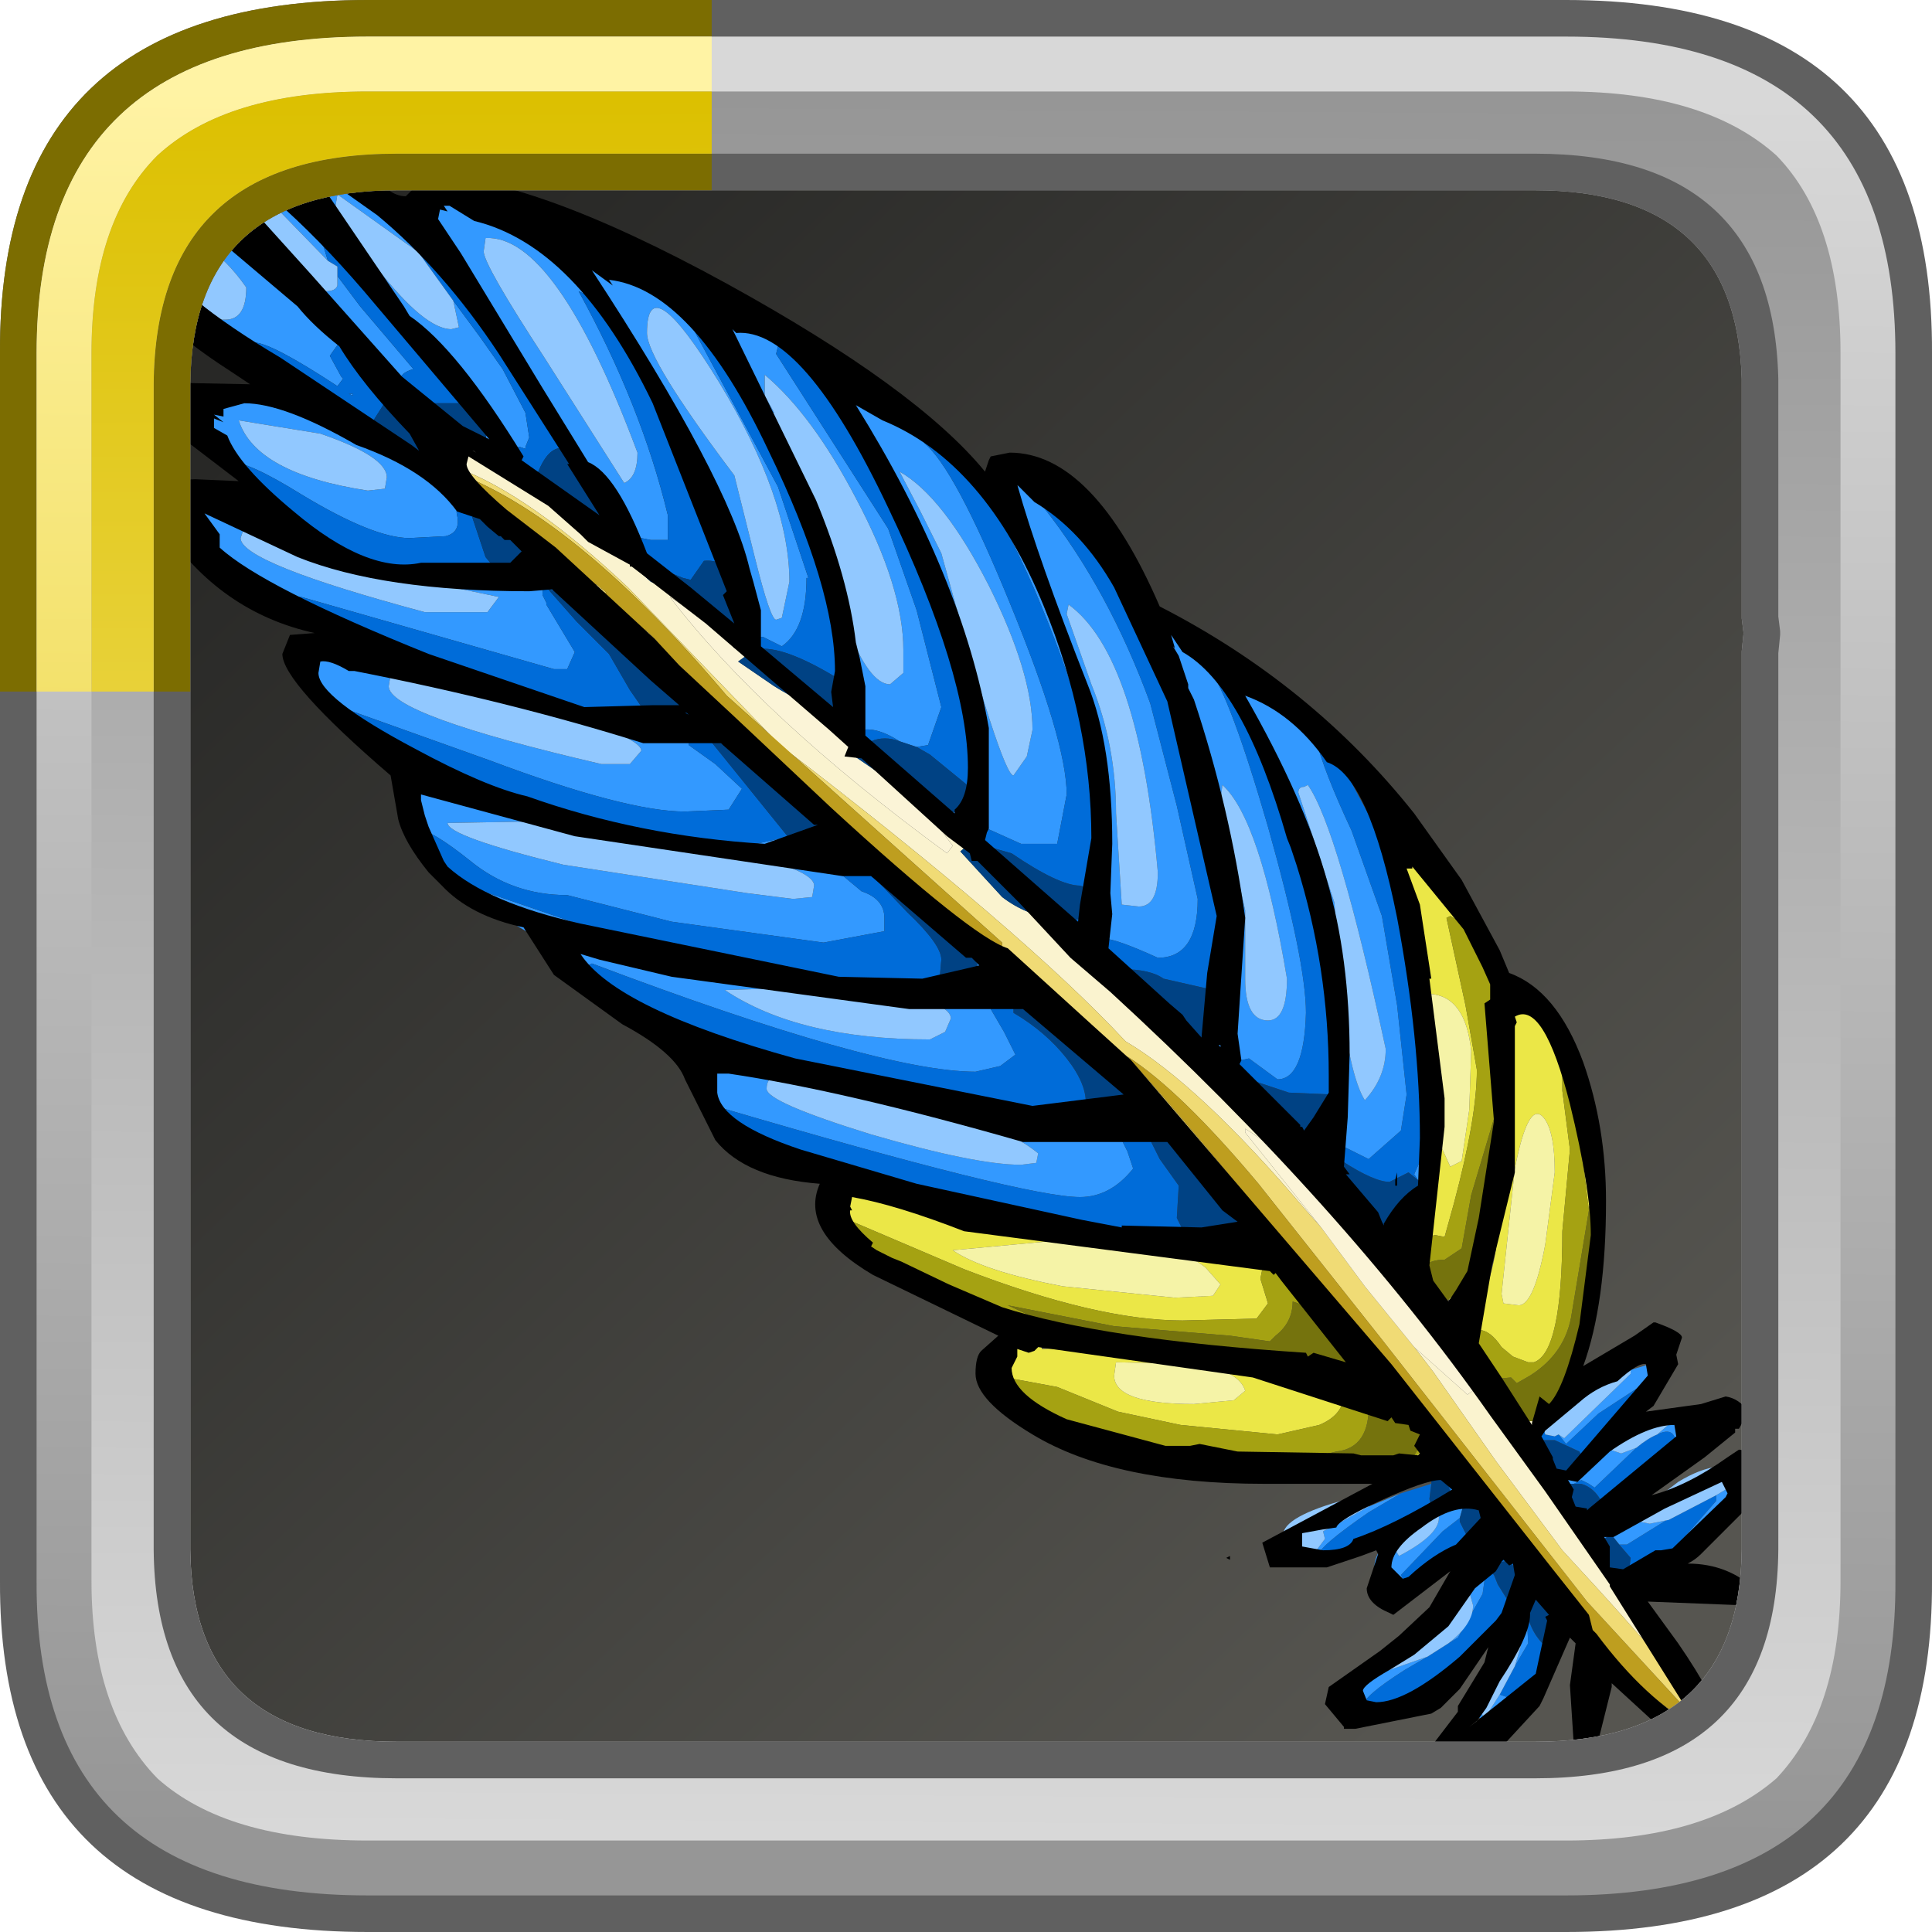 <?xml version="1.0" encoding="UTF-8" standalone="no"?>
<svg xmlns:ffdec="https://www.free-decompiler.com/flash" xmlns:xlink="http://www.w3.org/1999/xlink" ffdec:objectType="frame" height="52.8px" width="52.8px" xmlns="http://www.w3.org/2000/svg">
  <g transform="matrix(1.0, 0.0, 0.0, 1.0, 2.0, 2.0)">
    <use ffdec:characterId="624" height="44.0" transform="matrix(1.0, 0.0, 0.0, 1.0, 2.0, 2.0)" width="44.0" xlink:href="#sprite0"/>
    <use ffdec:characterId="865" height="44.65" transform="matrix(1.038, 0.0, 0.0, 1.038, 0.371, -0.062)" width="44.25" xlink:href="#sprite2"/>
    <use ffdec:characterId="824" height="52.8" transform="matrix(1.0, 0.0, 0.0, 1.0, -2.0, -2.0)" width="52.8" xlink:href="#sprite3"/>
  </g>
  <defs>
    <g id="sprite0" transform="matrix(1.0, 0.0, 0.0, 1.0, -2.0, -2.0)">
      <use ffdec:characterId="482" height="44.0" transform="matrix(1.0, 0.0, 0.0, 1.0, 2.0, 2.0)" width="44.0" xlink:href="#sprite1"/>
    </g>
    <g id="sprite1" transform="matrix(1.0, 0.0, 0.0, 1.0, -2.0, -2.0)">
      <use ffdec:characterId="481" height="44.0" transform="matrix(1.0, 0.0, 0.0, 1.0, 2.0, 2.0)" width="44.0" xlink:href="#shape0"/>
    </g>
    <g id="shape0" transform="matrix(1.0, 0.0, 0.0, 1.0, -2.0, -2.0)">
      <path d="M44.3 3.05 L44.45 3.2 44.6 3.3 45.3 4.15 45.25 4.0 45.45 4.5 Q46.0 5.75 46.0 7.5 L46.0 40.5 45.75 42.8 45.7 42.9 45.7 42.85 45.45 43.55 45.4 43.7 45.1 44.2 44.7 44.65 Q43.15 46.0 40.1 46.0 L7.9 46.0 Q5.65 46.0 4.2 45.3 L4.25 45.3 3.65 44.95 3.25 44.6 3.15 44.45 3.0 44.3 2.5 43.4 Q2.0 42.2 2.0 40.6 L2.0 40.5 2.0 7.5 Q2.0 6.55 2.15 5.75 L2.7 4.25 Q3.35 3.05 4.7 2.5 L4.65 2.5 5.0 2.4 5.15 2.35 5.3 2.3 5.9 2.15 6.85 2.05 6.95 2.05 7.8 2.0 7.9 2.0 18.3 2.0 18.6 2.0 40.1 2.0 40.45 2.0 41.6 2.1 41.75 2.1 41.95 2.2 43.05 2.45 Q43.7 2.65 44.2 3.0 L44.3 3.05" fill="url(#gradient0)" fill-rule="evenodd" stroke="none"/>
    </g>
    <linearGradient gradientTransform="matrix(-0.02, -0.021, 0.021, -0.02, 24.0, 24.0)" gradientUnits="userSpaceOnUse" id="gradient0" spreadMethod="pad" x1="-819.2" x2="819.2">
      <stop offset="0.0" stop-color="#565550"/>
      <stop offset="1.0" stop-color="#282826"/>
    </linearGradient>
    <g id="sprite2" transform="matrix(1.0, 0.0, 0.0, 1.0, 3.4, 9.55)">
      <use ffdec:characterId="864" height="44.65" transform="matrix(1.0, 0.0, 0.0, 1.0, -3.4, -9.55)" width="44.25" xlink:href="#shape1"/>
    </g>
    <g id="shape1" transform="matrix(1.0, 0.0, 0.0, 1.0, 3.4, 9.55)">
      <path d="M-0.9 -7.3 L-1.3 -7.95 Q-1.3 -8.8 -0.05 -8.2 L1.6 -7.15 3.75 -6.55 4.45 -6.0 Q4.9 -5.6 5.1 -5.6 L5.6 -5.85 6.05 -6.15 Q6.9 -6.15 8.4 -5.3 9.65 -4.6 10.2 -4.5 10.55 -5.05 11.9 -3.7 L12.95 -2.5 Q13.25 -2.85 13.95 -2.85 19.15 0.0 20.8 1.8 L21.0 1.4 21.35 1.3 Q23.0 1.3 24.55 5.35 L24.6 5.45 Q24.75 4.8 25.6 5.6 L26.2 6.2 26.15 6.2 Q26.7 6.9 27.7 10.35 28.7 13.9 28.7 15.25 28.65 17.0 27.95 17.0 L27.2 16.45 26.75 16.55 26.8 16.7 26.7 16.6 26.1 16.05 26.4 16.0 26.45 15.65 26.35 15.5 26.25 15.3 26.35 15.1 26.45 14.9 26.35 14.7 26.25 14.65 26.2 14.1 26.45 12.3 26.1 9.9 24.9 6.35 Q23.2 2.0 21.8 1.95 23.5 4.1 24.6 7.1 L25.3 9.8 25.85 12.25 Q25.85 13.8 24.8 13.8 23.7 13.3 23.4 13.3 23.25 13.3 23.2 13.4 L23.2 13.45 22.75 13.05 22.85 13.0 22.9 12.8 22.9 12.75 23.05 12.45 22.9 11.95 22.95 11.8 23.25 10.55 23.1 9.65 23.1 9.45 Q23.1 7.75 21.55 4.1 19.85 0.2 18.65 0.25 19.45 0.9 20.9 4.45 22.4 8.1 22.4 9.5 L22.15 10.8 21.2 10.8 20.2 10.35 19.9 10.4 19.9 10.6 19.2 10.0 Q19.95 9.95 19.95 9.45 L19.9 9.35 19.95 8.6 Q19.95 6.25 18.35 2.65 16.65 -1.25 14.8 -2.3 L14.75 -2.1 17.7 2.5 18.45 4.65 19.1 7.2 18.75 8.2 18.45 8.25 18.0 8.1 Q17.3 7.65 16.85 7.85 L17.25 8.1 17.1 8.2 16.15 7.35 16.05 7.25 16.2 7.25 16.7 6.65 16.3 6.4 16.45 5.6 16.25 3.85 16.6 5.05 Q17.2 6.6 17.75 6.6 L18.1 6.3 18.1 5.7 Q18.1 4.05 16.85 1.7 15.7 -0.5 14.45 -1.55 L14.45 -1.0 14.7 -0.55 14.6 -0.55 Q13.65 -2.2 12.6 -2.7 L14.8 1.4 15.6 3.8 15.55 3.8 Q15.55 5.15 14.9 5.6 L14.4 5.35 Q14.2 5.35 14.1 5.55 L13.9 5.35 13.95 4.85 13.95 4.65 13.95 4.6 13.9 4.4 13.65 3.75 13.05 2.4 Q12.4 1.05 12.25 0.3 L11.1 -1.95 Q10.45 -3.35 9.55 -3.75 11.2 -0.75 11.9 2.15 L11.9 2.8 11.45 2.8 10.95 2.7 10.95 2.85 11.05 3.0 10.4 2.5 10.35 2.45 10.25 2.1 Q10.25 1.25 9.55 0.6 L9.35 0.45 8.7 -0.65 7.5 -2.7 Q6.05 -4.8 5.1 -5.2 L5.35 -4.75 5.3 -4.8 3.2 -6.3 3.15 -6.0 Q3.15 -5.8 4.25 -4.35 5.5 -2.75 6.2 -2.75 L6.4 -2.8 6.25 -3.5 6.95 -2.55 7.55 -1.7 8.15 -0.55 8.25 0.1 8.15 0.35 8.15 0.4 8.0 0.35 7.75 0.4 7.85 0.7 7.45 0.4 7.1 0.15 7.15 -0.1 Q7.15 -0.7 6.7 -0.8 L6.55 -0.8 5.45 -2.55 Q4.45 -4.15 2.75 -5.2 L2.95 -4.55 1.15 -6.4 Q-0.05 -7.55 -0.9 -7.3 M26.75 6.55 Q27.05 6.05 28.2 7.0 L29.45 8.35 28.95 8.0 Q29.15 8.85 29.9 10.45 L30.7 12.7 31.1 15.05 31.35 17.4 31.2 18.35 30.35 19.1 30.05 18.95 29.55 18.7 29.2 18.8 29.2 19.3 29.15 19.5 30.0 20.45 30.95 21.05 30.65 21.1 Q30.0 21.1 28.65 19.25 L28.15 18.5 28.5 18.55 28.5 18.6 28.7 18.55 Q29.3 18.55 29.3 18.15 L29.5 17.65 29.4 17.45 29.45 17.2 29.45 17.15 29.5 16.35 29.35 15.75 29.3 15.3 Q29.3 13.95 28.5 10.95 L28.45 10.45 27.85 8.9 Q27.25 7.15 26.75 6.55 M30.6 10.5 L31.0 11.65 31.15 12.2 31.05 11.95 30.6 10.5 M31.75 19.05 L31.7 19.7 31.65 19.65 31.55 19.5 31.75 19.05 M31.6 20.05 L31.4 20.5 31.35 20.45 31.6 20.05 M35.55 25.35 L35.95 25.15 35.6 25.4 35.45 25.5 35.55 25.35 M37.25 24.65 L37.75 24.5 37.8 24.75 37.7 25.0 37.7 24.95 36.4 25.8 35.55 26.6 35.35 26.35 35.5 26.45 37.25 24.75 37.25 24.65 M36.4 26.8 L36.7 26.6 36.55 26.7 37.0 26.85 37.4 26.7 36.3 27.75 36.15 27.65 35.95 27.55 35.75 27.65 35.6 27.65 35.55 27.7 35.4 27.45 35.5 27.4 35.55 27.4 36.4 26.8 M38.15 25.9 Q38.7 25.75 38.7 26.35 L38.45 26.7 Q38.45 26.1 37.95 26.35 L38.35 26.0 38.3 25.95 38.15 25.9 M37.0 28.1 Q36.75 28.75 36.25 28.75 35.6 28.75 35.55 28.35 L35.6 28.15 35.65 28.2 35.7 28.45 36.1 28.55 37.0 28.1 M34.8 26.6 L34.8 26.45 34.85 26.55 34.8 26.6 M36.25 29.45 Q36.3 29.05 37.45 28.4 L37.45 28.45 37.5 28.65 37.75 28.7 38.25 28.6 38.2 28.6 37.15 29.25 36.95 29.25 36.75 29.0 Q36.4 29.1 36.4 29.5 L36.4 29.7 36.25 29.45 M40.0 27.65 L40.05 27.75 38.95 29.1 37.4 30.0 38.45 29.3 39.5 28.1 39.5 27.95 40.0 27.65 M34.3 29.4 L34.35 29.9 34.25 30.35 34.25 30.15 34.2 29.85 34.15 29.7 Q34.0 29.45 33.65 29.55 L33.65 29.5 Q33.9 29.15 34.1 29.15 L34.3 29.4 M30.4 33.75 Q29.75 33.7 29.75 33.25 L30.8 32.45 30.9 32.55 31.9 32.2 31.3 32.55 Q30.2 33.25 30.2 33.5 L30.3 33.7 30.4 33.75 M33.0 30.5 L33.45 29.85 33.35 30.55 32.7 31.7 32.45 31.85 Q33.1 31.35 33.1 30.85 L33.0 30.5 M33.6 28.4 L33.6 28.5 33.45 28.65 33.4 28.45 33.35 28.3 33.25 28.35 Q33.1 28.2 32.85 28.2 L32.75 28.55 32.3 28.9 31.2 30.05 31.3 30.25 31.2 30.3 30.5 30.1 30.5 29.85 Q30.5 29.2 31.75 28.5 L31.5 28.7 Q31.0 29.05 31.0 29.3 L31.15 29.55 Q32.2 29.0 32.2 28.55 L32.2 28.45 32.25 28.45 32.45 28.2 33.35 28.05 33.6 28.4 M32.05 28.35 L32.1 28.35 32.15 28.4 32.05 28.35 M32.05 28.3 L31.6 28.5 32.0 28.25 32.05 28.3 M29.05 29.55 L28.85 29.6 28.8 29.6 28.9 29.5 29.2 29.1 29.15 28.9 29.45 28.75 30.35 28.25 31.2 27.9 30.35 28.4 Q29.05 29.3 29.05 29.5 L29.05 29.55 M32.5 27.5 L32.55 27.5 32.65 27.8 32.5 28.0 32.5 27.85 32.55 27.75 32.5 27.5 M27.0 20.5 L27.05 20.55 27.05 20.6 27.0 20.5 M25.9 21.1 L23.95 21.25 22.6 20.95 24.6 21.1 25.45 20.95 25.9 21.1 M13.3 17.75 Q12.9 17.05 13.15 16.35 L11.85 15.65 13.8 16.3 15.1 16.55 14.95 16.7 14.75 16.75 15.15 16.85 Q14.5 16.8 14.5 17.25 14.5 17.6 17.25 18.45 20.0 19.25 21.2 19.25 L21.6 19.2 21.65 18.95 Q20.8 18.25 18.85 17.7 L19.0 17.7 18.55 17.6 18.65 17.65 18.0 17.5 15.6 16.95 15.75 16.95 Q15.35 16.6 15.2 16.6 L20.55 17.6 21.1 17.7 22.9 17.7 22.85 17.75 23.15 17.8 23.05 17.85 Q22.75 18.15 22.25 18.05 L22.0 18.1 23.45 18.45 23.7 18.45 23.5 18.1 23.65 17.75 23.7 17.7 24.1 17.85 24.25 17.85 24.95 18.35 24.8 18.35 24.2 18.15 23.85 18.2 23.8 18.5 24.0 18.9 24.15 19.35 Q23.55 20.1 22.75 20.1 21.3 20.1 13.3 17.75 M9.6 14.15 L9.35 13.75 9.35 13.6 Q7.95 13.2 6.65 11.95 L6.6 11.9 10.25 13.15 Q15.0 14.45 17.85 14.45 L19.05 14.4 19.05 14.45 19.8 14.3 20.05 14.0 20.1 13.9 20.2 14.0 19.6 14.5 19.9 14.55 20.15 14.4 Q20.3 14.2 20.45 14.2 L21.25 14.75 21.1 14.7 Q20.4 14.7 20.4 15.15 L20.75 15.75 21.05 16.35 20.65 16.65 20.0 16.8 Q17.45 16.8 9.9 13.95 L9.8 14.0 9.6 14.15 M5.3 10.4 L5.0 9.55 Q5.0 8.85 5.85 9.1 L5.65 8.95 7.55 9.7 9.0 10.2 6.1 10.25 Q6.1 10.6 9.15 11.35 L14.0 12.1 15.2 12.25 15.7 12.2 15.75 11.9 Q15.75 11.45 13.35 10.95 L13.55 10.95 14.9 10.65 15.05 10.6 15.25 10.8 15.75 10.95 16.0 10.85 16.0 10.8 Q16.35 10.9 16.75 11.15 L16.45 11.2 16.4 11.55 17.0 12.05 Q17.6 12.25 17.6 12.75 L17.6 13.1 16.0 13.4 12.0 12.85 9.25 12.15 Q7.8 12.15 6.7 11.25 5.7 10.45 5.3 10.4 M3.0 7.1 Q2.5 6.6 2.5 6.25 2.5 5.75 3.0 5.75 L4.45 5.95 6.5 6.5 6.6 6.45 6.05 6.2 Q9.75 7.4 11.25 7.4 L11.35 7.4 11.4 7.45 11.5 7.4 11.65 7.4 12.25 7.6 12.5 7.45 12.5 7.35 12.35 7.15 12.4 7.1 13.2 7.75 12.8 7.7 12.45 7.75 12.45 8.2 13.15 8.7 13.85 9.35 13.5 9.9 12.35 9.95 Q10.8 9.95 7.2 8.6 L3.0 7.1 M2.05 4.3 Q-0.5 3.0 -0.5 2.45 -0.5 1.25 0.0 1.75 0.9 2.6 1.25 2.6 L1.45 2.5 Q1.55 2.35 1.65 2.35 L3.1 3.05 3.2 3.0 Q4.6 3.7 5.7 3.7 L7.35 3.55 8.0 3.65 8.2 3.5 8.1 3.1 8.2 2.7 7.65 2.2 6.9 1.75 Q6.25 1.75 6.35 2.15 6.45 2.6 6.05 2.7 L5.1 2.75 Q4.15 2.75 2.25 1.6 0.8 0.7 0.35 0.75 L-0.35 -0.2 Q-0.35 -0.95 0.85 -0.95 1.85 -0.95 3.8 -0.05 L3.0 -0.7 3.1 -0.65 4.5 0.1 4.6 0.2 Q5.1 0.7 5.55 0.7 L5.5 0.8 7.4 1.95 8.3 2.75 8.4 3.05 8.35 3.35 8.95 3.8 Q8.6 3.65 8.6 4.25 L8.7 4.45 8.7 4.5 9.45 5.75 9.25 6.2 8.9 6.2 2.25 4.3 2.05 4.3 M0.95 -2.35 L0.1 -3.0 0.25 -3.0 Q0.8 -3.0 0.8 -3.85 -0.25 -5.35 -1.6 -5.35 L-2.3 -5.3 -2.35 -5.05 -2.1 -4.8 -2.5 -5.1 Q-2.5 -5.65 -1.35 -5.65 L-0.1 -5.6 0.95 -5.25 1.05 -5.25 1.1 -5.2 Q2.5 -3.75 2.9 -3.75 3.15 -3.75 3.2 -3.9 L3.2 -4.15 3.8 -3.35 5.2 -1.7 Q4.85 -1.6 4.85 -1.4 L4.95 -1.2 4.3 -1.55 4.15 -1.55 3.25 -2.4 3.0 -2.05 3.3 -1.5 3.35 -1.45 3.2 -1.25 Q1.45 -2.4 1.0 -2.4 L0.95 -2.35 M5.0 -1.15 L5.4 -0.7 5.35 -0.5 5.55 -0.2 5.6 0.2 5.25 -0.2 5.15 -0.25 4.8 -0.75 5.0 -1.15 M3.5 -1.05 L3.6 -1.05 3.6 -1.0 3.5 -1.05 M7.1 -5.15 L7.05 -4.8 Q7.05 -4.45 8.65 -2.0 L10.75 1.3 Q11.1 1.15 11.1 0.5 8.95 -5.25 7.1 -5.15 M13.25 -1.35 Q11.35 -4.45 11.35 -2.65 11.35 -1.95 13.65 1.1 L14.2 3.3 Q14.6 4.9 14.75 4.9 L14.9 4.85 15.1 3.9 Q15.1 1.7 13.25 -1.35 M21.35 8.5 L21.5 7.8 Q21.5 6.3 20.35 4.0 19.15 1.65 18.0 1.0 L18.55 2.05 19.1 3.15 Q20.7 9.0 21.0 9.0 L21.35 8.5 M22.45 4.5 L22.4 4.75 23.05 6.6 Q23.7 8.2 23.7 10.0 L23.85 12.4 24.3 12.45 Q24.8 12.45 24.8 11.55 24.3 5.85 22.45 4.5 M28.5 9.45 L29.45 12.35 29.65 15.15 Q29.9 17.0 30.25 17.55 30.8 16.95 30.8 16.2 29.55 10.4 28.75 9.25 L28.65 9.3 Q28.5 9.3 28.5 9.45 M26.5 9.25 L26.45 9.65 27.1 12.55 27.1 14.35 Q27.1 15.45 27.7 15.45 28.2 15.45 28.2 14.35 27.5 10.15 26.5 9.25 M21.15 17.75 L20.2 17.95 22.0 18.05 Q21.35 17.75 21.15 17.75 M12.1 6.4 L12.15 6.4 12.4 6.85 11.9 6.45 11.4 5.85 11.95 6.25 12.1 6.4 M15.7 10.0 L15.95 10.4 15.75 10.2 15.7 10.0 M10.9 8.7 L11.2 8.35 Q11.2 7.95 8.15 7.1 5.2 6.3 4.6 6.35 L4.55 6.65 Q4.55 7.4 10.15 8.7 L10.9 8.7 M14.5 11.1 L14.65 11.2 14.65 11.15 14.5 11.1 M7.15 4.7 L7.45 4.3 6.25 4.05 Q4.15 3.75 0.75 2.5 L0.7 2.6 0.65 2.75 Q0.65 3.4 5.5 4.7 L7.15 4.7 M4.0 1.5 L4.45 1.45 4.5 1.15 Q4.5 0.6 2.75 0.0 L0.6 -0.35 Q1.05 1.05 4.0 1.5 M18.8 15.95 L19.2 15.75 19.35 15.4 Q19.35 14.85 16.5 14.55 L13.4 14.65 Q15.35 15.95 18.8 15.95 M35.0 26.05 L34.9 26.05 35.1 25.9 35.0 26.05 M34.75 32.9 Q34.3 34.05 33.65 34.05 L33.25 33.8 33.2 33.5 33.25 33.4 33.35 33.75 33.45 33.75 33.8 33.2 34.1 33.3 Q34.45 33.3 34.75 32.9 M34.25 31.4 L34.5 30.85 34.55 31.85 34.2 32.45 34.35 31.95 34.25 31.4" fill="#3399ff" fill-rule="evenodd" stroke="none"/>
      <path d="M33.0 23.9 L32.8 23.65 33.1 23.2 Q33.5 22.65 33.7 21.5 L33.95 19.2 33.9 18.2 Q33.75 20.45 33.4 21.6 L33.45 21.25 33.35 21.0 33.65 19.7 33.9 18.2 33.9 18.1 33.8 17.8 33.8 16.8 33.7 14.55 33.25 13.3 33.45 13.45 33.85 15.25 34.1 15.05 Q34.5 14.95 35.1 15.8 L35.55 16.85 35.45 16.85 35.45 17.3 35.65 18.85 35.45 21.0 Q35.45 24.2 34.7 24.45 L34.6 24.45 34.55 24.45 34.15 24.3 33.85 24.05 Q33.55 23.6 33.25 23.6 L32.95 23.8 33.0 23.9 M33.35 21.8 Q33.0 22.75 32.45 22.8 L33.15 22.15 33.35 21.8 M31.95 22.7 L31.75 22.35 31.75 21.85 31.8 21.8 31.85 22.0 31.9 22.1 31.95 22.55 31.95 22.7 M31.9 21.15 L32.25 18.75 32.5 19.3 32.8 19.15 33.0 17.8 33.05 16.25 Q32.9 14.8 31.95 14.75 L31.9 15.1 31.9 15.3 31.8 14.65 31.3 11.7 Q31.3 11.05 31.7 11.15 L32.45 11.95 32.75 12.55 33.0 13.0 32.5 12.7 32.4 12.75 32.9 15.05 33.2 16.75 Q33.2 18.0 32.6 20.25 L32.35 21.15 32.1 21.1 31.9 21.15 M35.6 17.0 L35.8 17.4 36.35 20.55 36.35 20.7 36.25 20.35 36.15 20.35 36.15 20.45 36.0 19.25 35.6 17.0 M29.35 23.1 L29.95 24.3 29.45 24.8 28.65 24.65 28.1 24.5 28.3 24.4 29.25 24.55 29.35 24.55 29.45 24.55 29.75 24.5 29.8 24.2 29.3 23.35 28.95 23.05 27.95 21.95 27.55 22.0 27.5 22.25 27.7 22.9 27.4 23.3 25.45 23.35 Q23.2 23.35 19.7 22.0 L16.65 20.7 16.45 20.3 16.5 19.85 21.3 20.85 27.0 21.6 Q27.85 21.6 28.55 22.15 L29.35 23.1 M27.5 24.45 L27.25 24.4 27.5 24.4 27.5 24.45 M26.45 24.4 Q27.45 24.6 27.9 24.85 L29.8 25.25 29.7 25.35 Q29.65 25.85 29.05 26.1 L27.95 26.35 25.4 26.1 23.75 25.75 22.15 25.1 20.8 24.85 20.75 24.7 20.85 24.45 20.85 24.3 Q20.85 23.8 21.7 23.95 L21.75 24.1 23.85 24.05 26.45 24.4 M31.85 26.7 Q31.85 27.0 31.3 27.1 L31.5 27.0 31.85 26.7 M30.9 27.2 L30.7 27.2 30.85 27.15 30.9 27.2 M22.55 23.7 L22.4 23.85 22.0 23.95 Q20.6 23.95 18.45 22.3 L17.7 21.7 Q19.45 22.7 20.9 23.1 L21.5 23.25 22.55 23.7 M22.3 22.45 L25.25 22.75 26.25 22.7 26.45 22.4 26.05 21.95 Q25.6 21.6 25.2 21.6 L22.1 21.25 19.4 21.5 Q20.2 22.05 22.3 22.45 M25.9 24.5 L23.7 24.45 23.65 24.8 Q23.65 25.55 25.75 25.55 L26.8 25.45 27.1 25.2 Q26.95 24.7 25.9 24.5 M35.0 21.35 L35.25 19.45 Q35.25 18.35 34.95 18.0 34.55 17.55 34.2 19.35 L33.85 22.65 33.9 22.9 34.3 22.95 Q34.7 22.95 35.0 21.35 M34.9 26.05 L34.75 26.1 34.65 26.0 34.75 26.0 35.1 25.9 34.9 26.05" fill="#ebe747" fill-rule="evenodd" stroke="none"/>
      <path d="M25.5 16.0 L28.05 18.7 32.25 23.8 33.75 25.95 33.9 25.7 Q34.15 26.0 34.5 26.0 L34.65 26.0 34.75 26.1 34.8 26.1 34.4 26.4 34.65 26.95 34.65 27.15 36.25 29.45 36.4 29.7 36.45 29.85 36.75 30.15 39.35 33.85 39.25 34.15 39.25 34.0 Q39.25 33.5 35.45 29.4 L33.7 27.05 32.05 24.7 31.55 24.05 32.95 25.3 33.1 25.2 30.4 21.5 Q28.7 19.3 27.1 18.3 L27.1 18.4 29.1 20.9 28.7 20.45 Q25.9 17.15 23.95 16.0 21.25 13.1 14.85 8.2 L10.85 4.05 Q8.25 1.6 6.35 0.9 L6.25 0.75 Q6.25 -0.2 9.65 2.4 L10.25 2.95 10.35 2.95 10.8 3.3 11.45 3.9 11.7 4.0 12.65 4.75 11.95 4.3 Q14.4 7.5 19.25 11.05 L19.4 10.85 18.5 9.65 18.6 9.7 19.9 10.75 19.6 11.0 20.7 12.2 Q21.35 12.7 22.2 12.8 L22.9 13.5 23.9 14.55 24.3 15.25 Q24.8 15.8 25.5 16.0 M23.45 16.0 L23.55 16.1 23.75 16.4 23.45 16.0" fill="#faf3cf" fill-rule="evenodd" stroke="none"/>
      <path d="M39.25 34.15 L39.2 34.3 38.8 34.35 Q37.85 34.35 35.4 30.9 L34.4 29.55 36.1 31.35 36.3 31.65 Q37.55 33.3 39.05 34.05 L39.05 33.95 36.1 30.75 30.7 23.85 27.45 19.75 Q25.4 17.3 24.0 16.4 26.4 19.05 30.45 24.2 L34.35 29.05 34.3 29.05 34.4 29.15 34.1 28.95 34.1 29.05 33.6 28.4 33.35 28.05 31.2 25.2 29.35 23.1 28.55 22.15 26.9 20.3 26.45 19.75 26.0 19.15 25.6 18.7 23.75 16.4 23.55 16.1 23.45 16.0 20.35 13.55 20.45 13.55 20.7 13.5 20.7 13.4 13.45 6.9 Q9.6 2.35 6.5 1.1 L9.9 4.15 10.5 4.75 8.3 2.75 7.4 1.95 6.1 0.8 6.35 0.9 Q8.25 1.6 10.85 4.05 L14.85 8.2 Q21.25 13.1 23.95 16.0 25.9 17.15 28.7 20.45 L29.1 20.9 30.25 22.45 31.55 24.05 32.05 24.7 33.7 27.05 35.45 29.4 Q39.25 33.5 39.25 34.0 L39.25 34.15 M12.25 6.35 L11.95 5.9 12.0 5.9 15.0 8.85 14.65 8.55 12.25 6.35 M11.6 5.45 L11.5 5.45 11.3 5.15 11.6 5.45 M10.1 4.15 L10.0 3.95 10.3 4.2 10.1 4.15" fill="#f0db75" fill-rule="evenodd" stroke="none"/>
      <path d="M16.05 7.25 L16.15 7.35 17.1 8.2 Q16.9 8.25 16.75 8.45 L18.5 9.65 19.4 10.85 19.25 11.05 Q14.4 7.5 11.95 4.3 L12.65 4.75 13.35 5.2 13.65 5.65 13.85 5.55 14.1 5.75 13.75 6.0 14.7 6.65 Q15.5 7.15 16.05 7.25 M29.1 20.9 L27.1 18.4 27.1 18.3 Q28.7 19.3 30.4 21.5 L33.1 25.2 32.95 25.3 31.55 24.05 30.25 22.45 29.1 20.9" fill="#fbf4d7" fill-rule="evenodd" stroke="none"/>
      <path d="M34.4 29.55 L34.3 29.4 34.1 29.15 34.05 29.1 34.1 29.05 34.1 28.95 34.4 29.15 34.3 29.05 34.35 29.05 30.45 24.2 Q26.4 19.05 24.0 16.4 25.4 17.3 27.45 19.75 L30.7 23.85 36.1 30.75 39.05 33.95 39.05 34.05 Q37.55 33.3 36.3 31.65 L36.1 31.35 34.4 29.55 M10.5 4.75 L9.9 4.15 6.5 1.1 Q9.6 2.35 13.45 6.9 L20.7 13.4 20.7 13.5 20.45 13.55 20.35 13.55 15.1 8.95 15.0 8.85 12.0 5.9 11.95 5.9 12.25 6.35 12.75 6.95 12.75 7.05 12.15 6.4 12.1 6.4 10.5 4.75 M11.6 5.45 L11.3 5.15 11.5 5.45 11.6 5.45 M10.1 4.15 L10.3 4.2 10.0 3.95 10.1 4.15" fill="#be9e1f" fill-rule="evenodd" stroke="none"/>
      <path d="M26.2 6.2 L26.75 6.55 Q27.25 7.15 27.85 8.9 L28.2 10.0 28.5 10.95 Q29.3 13.95 29.3 15.3 L29.35 15.75 29.5 16.35 29.45 17.15 29.45 17.2 29.4 17.45 29.4 17.4 28.25 17.35 27.2 17.0 27.2 17.3 27.1 17.2 26.8 16.7 26.75 16.55 27.2 16.45 27.95 17.0 Q28.65 17.0 28.7 15.25 28.7 13.9 27.7 10.35 26.7 6.9 26.15 6.2 L26.2 6.2 M29.45 8.35 L30.6 10.5 31.05 11.95 31.15 12.2 Q31.95 15.3 31.95 17.4 L31.75 19.05 31.55 19.5 31.65 19.65 31.4 19.45 30.9 19.7 Q30.5 19.7 29.65 19.15 29.25 18.9 29.2 19.3 L29.2 18.8 29.55 18.7 30.05 18.95 30.35 19.1 31.2 18.35 31.35 17.4 31.1 15.05 30.7 12.7 29.9 10.45 Q29.15 8.85 28.95 8.0 L29.45 8.35 M31.7 19.75 L31.7 19.8 31.6 20.05 31.35 20.45 31.25 20.3 31.7 19.75 M37.7 25.0 L37.75 25.3 Q37.75 25.7 36.4 26.8 L35.55 27.4 35.5 27.4 36.0 27.0 35.9 26.8 35.25 26.5 34.85 26.5 34.85 26.55 34.8 26.45 34.75 26.3 34.8 26.1 34.75 26.1 34.9 26.05 35.0 26.05 34.95 26.15 35.0 26.35 35.25 26.4 35.35 26.35 35.55 26.6 36.4 25.8 37.7 24.95 37.7 25.0 M38.45 26.7 L37.45 27.7 37.0 28.1 36.1 28.55 35.7 28.45 35.65 28.2 36.05 28.45 36.5 28.15 Q36.3 27.75 35.95 27.65 L35.75 27.65 35.95 27.55 36.15 27.65 36.3 27.75 37.4 26.7 Q37.7 26.45 37.95 26.35 38.45 26.1 38.45 26.7 M37.4 30.0 L37.15 30.1 37.2 30.0 37.25 29.6 36.95 29.25 37.15 29.25 38.2 28.6 38.25 28.6 39.5 27.95 39.5 28.1 38.45 29.3 37.4 30.0 M34.2 30.45 Q34.1 31.15 33.05 32.35 31.75 33.8 30.6 33.8 L30.4 33.75 30.3 33.7 30.2 33.5 Q30.2 33.25 31.3 32.55 L31.9 32.2 32.45 31.85 32.7 31.7 33.35 30.55 33.45 29.85 33.5 29.55 33.65 29.55 Q34.0 29.45 34.15 29.7 L34.2 29.85 34.05 29.7 Q33.8 29.65 33.5 29.9 L33.65 30.05 33.75 30.3 34.0 30.7 34.2 30.45 M33.4 28.8 L32.6 29.7 31.55 30.35 31.3 30.3 31.3 30.25 31.2 30.05 32.3 28.9 32.75 28.55 32.75 28.65 33.0 29.15 33.4 28.8 M31.6 28.5 L29.45 29.7 29.15 29.65 29.05 29.55 29.05 29.5 Q29.05 29.3 30.35 28.4 L31.2 27.9 32.0 27.65 31.95 28.05 32.0 28.25 31.6 28.5 M32.4 27.55 L32.5 27.5 32.55 27.75 32.5 27.85 32.4 27.55 M26.9 20.3 L27.0 20.5 26.45 19.75 26.9 20.3 M22.6 20.95 L20.5 20.45 18.25 19.8 Q13.15 19.05 13.15 17.8 L13.2 17.65 13.2 17.7 13.3 17.75 Q21.3 20.1 22.75 20.1 23.55 20.1 24.15 19.35 L24.0 18.9 23.8 18.5 23.85 18.2 24.2 18.15 24.8 18.35 24.5 18.4 24.85 19.1 25.35 19.8 25.3 20.65 25.45 20.95 24.6 21.1 22.6 20.95 M11.85 15.65 Q10.55 15.1 9.5 14.3 L9.6 14.15 9.8 14.0 9.9 13.95 Q17.45 16.8 20.0 16.8 L20.65 16.65 21.05 16.35 20.75 15.75 20.4 15.15 Q20.4 14.7 21.1 14.7 L21.25 14.75 Q21.8 14.95 23.95 17.1 L23.95 17.15 Q21.75 14.95 21.0 15.0 L21.0 15.25 Q21.85 15.75 22.4 16.45 22.95 17.15 22.9 17.7 L21.1 17.7 20.55 17.6 15.2 16.6 15.1 16.55 13.8 16.3 11.85 15.65 M6.6 11.9 Q5.2 11.2 5.2 10.65 L5.25 10.4 5.3 10.4 Q5.7 10.45 6.7 11.25 7.8 12.15 9.25 12.15 L12.0 12.85 16.0 13.4 17.6 13.1 17.6 12.75 Q17.6 12.25 17.0 12.05 L16.4 11.55 16.45 11.2 16.75 11.15 16.85 11.15 17.35 11.35 17.25 11.6 18.2 12.6 Q19.1 13.45 19.1 13.85 L19.05 14.4 17.85 14.45 Q15.0 14.45 10.25 13.15 L6.6 11.9 M5.65 8.95 Q3.75 8.05 3.0 7.1 L7.2 8.6 Q10.8 9.95 12.35 9.95 L13.5 9.9 13.85 9.35 13.15 8.7 12.45 8.2 12.45 7.75 12.8 7.7 13.2 7.75 Q13.95 7.95 14.8 8.85 L15.7 10.0 15.75 10.2 13.15 7.75 13.05 7.8 12.95 8.0 15.05 10.6 14.9 10.65 13.55 10.95 13.35 10.95 10.95 10.5 9.0 10.2 7.55 9.7 5.65 8.95 M6.05 6.2 L5.9 6.15 Q3.1 5.25 1.7 4.6 L1.75 4.4 2.05 4.3 2.25 4.3 8.9 6.2 9.25 6.2 9.45 5.75 8.7 4.5 8.7 4.45 8.6 4.25 Q8.6 3.65 8.95 3.8 L9.55 4.3 8.75 4.1 9.5 4.95 10.35 5.8 10.9 6.75 11.35 7.4 11.25 7.4 Q9.75 7.4 6.05 6.2 M3.2 3.0 L2.25 2.45 Q0.55 1.35 0.2 0.75 L0.35 0.75 Q0.8 0.7 2.25 1.6 4.15 2.75 5.1 2.75 L6.05 2.7 Q6.45 2.6 6.35 2.15 6.25 1.75 6.9 1.75 L7.65 2.2 8.2 2.7 8.1 3.1 7.6 2.4 Q7.05 1.8 6.75 2.2 L7.1 3.25 7.35 3.55 5.7 3.7 Q4.6 3.7 3.2 3.0 M3.0 -0.7 Q1.45 -1.45 0.75 -2.05 L0.75 -2.3 0.95 -2.35 1.0 -2.4 Q1.45 -2.4 3.2 -1.25 L3.35 -1.45 3.3 -1.5 3.0 -2.05 3.25 -2.4 4.15 -1.55 4.45 -1.2 4.8 -0.75 5.15 -0.25 4.5 -0.9 4.15 -0.35 4.5 0.1 3.1 -0.65 3.0 -0.7 M2.95 -4.55 L2.75 -5.2 Q4.45 -4.15 5.45 -2.55 L6.55 -0.8 5.75 -0.8 5.45 -0.8 5.4 -0.7 5.0 -1.15 4.95 -1.2 4.85 -1.4 Q4.85 -1.6 5.2 -1.7 L3.8 -3.35 3.2 -4.15 3.2 -4.4 2.95 -4.55 M7.85 0.7 L7.75 0.4 8.0 0.35 8.15 0.4 8.15 0.35 8.25 0.1 8.15 -0.55 7.55 -1.7 6.95 -2.55 6.25 -3.5 5.35 -4.75 5.1 -5.2 Q6.05 -4.8 7.5 -2.7 L8.7 -0.65 9.35 0.45 Q8.8 0.15 8.45 1.1 L7.85 0.7 M11.05 3.0 L10.95 2.85 10.95 2.7 11.45 2.8 11.9 2.8 11.9 2.15 Q11.2 -0.75 9.55 -3.75 10.45 -3.35 11.1 -1.95 L12.25 0.3 Q12.4 1.05 13.05 2.4 L13.65 3.75 Q13.35 3.3 12.85 3.35 L12.5 3.85 12.3 3.8 11.55 3.5 11.05 3.0 M13.9 4.4 L13.95 4.6 13.95 4.65 13.9 4.4 M14.1 5.55 Q14.2 5.35 14.4 5.35 L14.9 5.6 Q15.55 5.15 15.55 3.8 L15.6 3.8 14.8 1.4 12.6 -2.7 Q13.65 -2.2 14.6 -0.55 L14.45 -0.5 14.35 -0.35 16.05 3.2 16.25 3.85 16.45 5.6 16.3 6.4 Q14.8 5.5 14.15 5.7 L14.05 5.6 14.1 5.55 M17.25 8.1 L16.85 7.85 Q17.3 7.65 18.0 8.1 17.6 7.95 17.25 8.1 M18.45 8.25 L18.75 8.2 19.1 7.2 18.45 4.65 17.7 2.5 14.75 -2.1 14.8 -2.3 Q16.65 -1.25 18.35 2.65 19.95 6.25 19.95 8.6 L19.9 9.35 18.8 8.45 18.45 8.25 M19.9 10.6 L19.9 10.4 20.2 10.35 21.2 10.8 22.15 10.8 22.4 9.5 Q22.4 8.1 20.9 4.45 19.45 0.9 18.65 0.25 19.85 0.2 21.55 4.1 23.1 7.75 23.1 9.45 L23.1 9.65 23.25 10.55 22.95 11.8 22.9 11.95 22.75 11.9 Q22.2 11.9 20.95 11.05 L19.9 10.75 19.85 10.7 19.9 10.6 M22.9 12.75 L22.9 12.8 22.85 13.0 22.75 13.05 22.65 13.1 22.3 12.8 22.6 12.8 22.9 12.75 M23.2 13.45 L23.2 13.4 Q23.25 13.3 23.4 13.3 23.7 13.3 24.8 13.8 25.85 13.8 25.85 12.25 L25.3 9.8 24.6 7.1 Q23.5 4.1 21.8 1.95 23.2 2.0 24.9 6.35 L26.1 9.9 26.45 12.3 26.2 14.1 26.25 14.65 26.05 14.6 24.95 14.35 Q24.6 14.1 23.85 14.1 L23.85 14.3 23.25 13.7 23.2 13.5 23.2 13.45 M3.5 -1.05 L3.6 -1.0 3.6 -1.05 3.5 -1.05 M28.7 18.55 L28.5 18.6 28.5 18.55 28.7 18.55 M12.3 4.15 L12.35 4.15 Q12.9 4.35 13.2 4.65 L13.25 4.75 12.3 4.15 M19.9 13.6 L20.1 13.8 20.1 13.9 20.05 14.0 19.9 13.6 M12.4 7.1 L12.35 7.15 11.95 6.8 11.95 6.65 11.9 6.45 12.4 6.85 12.45 6.95 12.4 7.1 M11.65 7.4 L11.5 7.4 11.6 7.35 11.65 7.4 M8.95 1.45 L9.1 1.45 9.1 1.6 8.95 1.45 M33.4 28.45 L33.25 28.35 33.35 28.3 33.4 28.45 M34.55 30.7 L34.65 30.45 Q35.0 30.4 35.15 30.75 L35.3 31.2 Q35.15 30.55 34.55 30.7 M35.15 32.05 L35.0 32.4 34.75 32.9 Q34.45 33.3 34.1 33.3 L33.8 33.2 34.2 32.45 34.55 31.85 34.5 30.85 Q34.55 31.6 35.15 32.05" fill="#006cd9" fill-rule="evenodd" stroke="none"/>
      <path d="M35.95 25.15 L36.4 24.9 Q36.85 24.55 37.2 24.6 L37.25 24.65 37.25 24.75 35.5 26.45 35.35 26.35 35.25 26.4 35.0 26.35 34.95 26.15 35.0 26.05 35.1 25.9 35.15 25.85 35.2 25.75 35.45 25.5 35.6 25.4 35.95 25.15 M36.7 26.6 L37.3 26.0 38.15 25.9 38.3 25.95 38.35 26.0 37.95 26.35 Q37.7 26.45 37.4 26.7 L37.0 26.85 36.55 26.7 36.7 26.6 M37.45 28.4 L38.5 27.6 Q39.65 26.9 40.35 27.4 L40.0 27.65 39.5 27.95 38.25 28.6 37.75 28.7 37.5 28.65 37.45 28.45 37.45 28.4 M30.8 32.45 L30.8 32.4 Q30.8 32.05 31.6 31.75 L31.8 31.7 32.2 31.35 32.6 30.4 33.0 30.5 33.1 30.85 Q33.1 31.35 32.45 31.85 L31.9 32.2 30.9 32.55 30.8 32.45 M31.75 28.5 L32.05 28.35 32.15 28.4 32.2 28.45 32.2 28.55 Q32.2 29.0 31.15 29.55 L31.0 29.3 Q31.0 29.05 31.5 28.7 L31.75 28.5 M28.8 29.6 L28.25 29.7 28.2 29.45 28.35 29.2 28.15 29.1 28.1 28.95 Q28.2 28.45 30.0 28.0 L30.35 28.25 29.45 28.75 29.15 28.9 29.2 29.1 28.9 29.5 28.8 29.6 M32.0 27.55 L31.3 27.8 30.7 27.65 31.35 27.35 32.15 27.45 31.95 27.45 32.0 27.55 M0.1 -3.0 L-2.1 -4.8 -2.35 -5.05 -2.3 -5.3 -1.6 -5.35 Q-0.25 -5.35 0.8 -3.85 0.8 -3.0 0.25 -3.0 L0.1 -3.0 M1.05 -5.25 L-1.0 -7.3 -0.9 -7.3 Q-0.05 -7.55 1.15 -6.4 L2.95 -4.55 3.2 -4.4 3.2 -4.15 3.2 -3.9 Q3.15 -3.75 2.9 -3.75 2.5 -3.75 1.1 -5.2 L1.05 -5.25 M6.25 -3.5 L6.4 -2.8 6.2 -2.75 Q5.5 -2.75 4.25 -4.35 3.15 -5.8 3.15 -6.0 L3.2 -6.3 5.3 -4.8 5.35 -4.75 6.25 -3.5 M14.6 -0.55 L14.7 -0.55 14.45 -1.0 14.45 -1.55 Q15.7 -0.5 16.85 1.7 18.1 4.05 18.1 5.7 L18.1 6.3 17.75 6.6 Q17.2 6.6 16.6 5.05 L16.25 3.85 16.05 3.2 14.35 -0.35 14.45 -0.5 14.6 -0.55 M7.1 -5.15 Q8.95 -5.25 11.1 0.5 11.1 1.15 10.75 1.3 L8.65 -2.0 Q7.05 -4.45 7.05 -4.8 L7.1 -5.15 M13.25 -1.35 Q15.1 1.7 15.1 3.9 L14.9 4.85 14.75 4.9 Q14.6 4.9 14.2 3.3 L13.65 1.1 Q11.35 -1.95 11.35 -2.65 11.35 -4.45 13.25 -1.35 M22.45 4.5 Q24.3 5.85 24.8 11.55 24.8 12.45 24.3 12.45 L23.85 12.4 23.7 10.0 Q23.7 8.2 23.05 6.6 L22.4 4.75 22.45 4.5 M21.35 8.5 L21.0 9.0 Q20.7 9.0 19.1 3.15 L18.55 2.05 18.0 1.0 Q19.15 1.65 20.35 4.0 21.5 6.3 21.5 7.8 L21.35 8.5 M28.5 9.45 Q28.5 9.3 28.65 9.3 L28.75 9.25 Q29.55 10.4 30.8 16.2 30.8 16.95 30.25 17.55 29.9 17.0 29.65 15.15 L29.45 12.35 28.5 9.45 M26.5 9.25 Q27.5 10.15 28.2 14.35 28.2 15.45 27.7 15.45 27.1 15.45 27.1 14.35 L27.1 12.55 26.45 9.65 26.5 9.25 M18.85 17.7 Q20.8 18.25 21.65 18.95 L21.6 19.2 21.2 19.25 Q20.0 19.25 17.25 18.45 14.5 17.6 14.5 17.25 14.5 16.8 15.15 16.85 L15.4 16.9 15.6 16.95 18.0 17.5 18.65 17.65 18.85 17.7 M10.9 8.7 L10.15 8.7 Q4.55 7.4 4.55 6.65 L4.6 6.35 Q5.2 6.3 8.15 7.1 11.2 7.95 11.2 8.35 L10.9 8.7 M9.0 10.2 L10.95 10.5 13.35 10.95 Q15.75 11.45 15.75 11.9 L15.7 12.2 15.2 12.25 14.0 12.1 9.15 11.35 Q6.1 10.6 6.1 10.25 L9.0 10.2 M7.15 4.7 L5.5 4.7 Q0.65 3.4 0.65 2.75 L0.7 2.6 0.75 2.5 Q4.15 3.75 6.25 4.05 L7.45 4.3 7.15 4.7 M4.0 1.5 Q1.05 1.05 0.6 -0.35 L2.75 0.0 Q4.5 0.6 4.5 1.15 L4.45 1.45 4.0 1.5 M18.8 15.95 Q15.35 15.95 13.4 14.65 L16.5 14.55 Q19.35 14.85 19.35 15.4 L19.2 15.75 18.8 15.95 M33.25 33.4 Q33.25 33.05 33.6 32.25 L34.2 31.2 34.25 31.4 34.35 31.95 34.2 32.45 33.8 33.2 33.45 33.75 33.35 33.75 33.25 33.4" fill="#91c8ff" fill-rule="evenodd" stroke="none"/>
      <path d="M31.7 19.7 L31.7 19.75 31.25 20.3 31.35 20.45 31.4 20.5 31.55 20.7 31.25 21.2 30.95 21.05 30.0 20.45 29.15 19.5 29.2 19.3 Q29.25 18.9 29.65 19.15 30.5 19.7 30.9 19.7 L31.4 19.45 31.65 19.65 31.7 19.7 M28.15 18.5 Q27.75 18.45 27.7 18.25 L27.2 17.55 27.2 17.3 27.2 17.0 28.25 17.35 29.4 17.4 29.4 17.45 29.5 17.65 29.3 18.15 Q29.3 18.55 28.7 18.55 L28.5 18.55 28.15 18.5 M26.1 16.05 L26.05 16.05 25.5 16.0 Q24.8 15.8 24.3 15.25 L23.9 14.55 23.8 14.4 23.85 14.3 23.85 14.1 Q24.6 14.1 24.95 14.35 L26.05 14.6 26.25 14.65 26.35 14.7 26.45 14.9 26.35 15.1 26.25 15.3 26.35 15.5 26.45 15.65 26.4 16.0 26.1 16.05 M35.6 28.15 L35.45 27.8 35.55 27.7 35.6 27.65 35.75 27.65 35.95 27.65 Q36.3 27.75 36.5 28.15 L36.05 28.45 35.65 28.2 35.6 28.15 M35.4 27.45 L34.95 27.15 34.75 26.8 34.8 26.6 34.85 26.55 34.85 26.5 35.25 26.5 35.9 26.8 36.0 27.0 35.5 27.4 35.4 27.45 M37.15 30.1 L36.9 30.15 36.75 30.15 36.45 29.85 36.4 29.7 36.4 29.5 Q36.4 29.1 36.75 29.0 L36.95 29.25 37.25 29.6 37.2 30.0 37.15 30.1 M34.25 30.35 L34.2 30.45 34.0 30.7 33.75 30.3 33.65 30.05 33.5 29.9 Q33.8 29.65 34.05 29.7 L34.2 29.85 34.25 30.15 34.25 30.35 M33.45 28.65 L33.45 28.7 33.4 28.8 33.0 29.15 32.75 28.65 32.75 28.55 32.85 28.2 Q33.1 28.2 33.25 28.35 L33.4 28.45 33.45 28.65 M32.1 28.35 L32.05 28.3 32.0 28.25 31.95 28.05 32.0 27.65 32.0 27.55 31.95 27.45 32.15 27.45 32.25 27.4 32.4 27.55 32.5 27.85 32.5 28.0 32.45 28.2 32.25 28.45 32.2 28.45 32.15 28.4 32.1 28.35 M27.05 20.6 L27.1 20.65 26.3 21.1 25.9 21.1 25.45 20.95 25.3 20.65 25.35 19.8 24.85 19.1 24.5 18.4 24.8 18.35 24.95 18.35 25.6 18.7 26.0 19.15 26.45 19.75 27.0 20.5 27.05 20.6 M6.55 -0.8 L6.7 -0.8 Q7.15 -0.7 7.15 -0.1 L7.1 0.15 6.75 0.25 Q5.95 0.25 5.55 -0.2 L5.35 -0.5 5.4 -0.7 5.45 -0.8 5.75 -0.8 6.55 -0.8 M9.35 0.45 L9.55 0.6 Q10.25 1.25 10.25 2.1 L10.35 2.45 10.5 2.75 10.35 2.95 10.25 2.95 9.65 2.4 9.1 1.6 9.1 1.45 8.95 1.45 8.35 1.3 8.45 1.1 Q8.8 0.15 9.35 0.45 M13.65 3.75 L13.9 4.4 13.95 4.65 13.95 4.85 13.9 5.35 13.85 5.55 13.65 5.65 13.35 5.2 13.25 4.75 13.2 4.65 Q12.9 4.35 12.35 4.15 L12.3 4.15 12.25 4.1 12.2 4.1 11.7 4.0 11.45 3.9 10.8 3.3 10.8 3.25 11.55 3.5 12.3 3.8 12.5 3.85 12.85 3.35 Q13.35 3.3 13.65 3.75 M16.3 6.4 L16.7 6.65 16.2 7.25 16.05 7.25 Q15.5 7.15 14.7 6.65 L13.75 6.0 14.1 5.75 14.15 5.7 Q14.8 5.5 16.3 6.4 M17.1 8.2 L17.25 8.1 Q17.6 7.95 18.0 8.1 L18.45 8.25 18.8 8.45 19.9 9.35 19.95 9.45 Q19.95 9.95 19.2 10.0 L19.05 10.0 18.6 9.7 18.5 9.65 16.75 8.45 Q16.9 8.25 17.1 8.2 M22.9 11.95 L23.05 12.45 22.9 12.75 22.6 12.8 22.3 12.8 22.2 12.8 Q21.35 12.7 20.7 12.2 L19.6 11.0 19.9 10.75 20.95 11.05 Q22.2 11.9 22.75 11.9 L22.9 11.95 M4.5 0.1 L4.15 -0.35 4.5 -0.9 5.15 -0.25 5.25 -0.2 5.6 0.2 5.85 0.6 5.55 0.7 Q5.1 0.7 4.6 0.2 L4.5 0.1 M23.95 17.15 L23.95 17.2 24.0 17.2 24.35 17.75 24.25 17.85 24.1 17.85 23.7 17.7 23.65 17.75 23.2 17.8 23.15 17.8 22.85 17.75 22.9 17.7 Q22.95 17.15 22.4 16.45 21.85 15.75 21.0 15.25 L21.0 15.0 Q21.75 14.95 23.95 17.15 M9.55 4.3 L9.6 4.35 10.6 5.1 11.4 5.85 11.9 6.45 11.95 6.65 11.95 6.8 12.35 7.15 12.5 7.35 12.5 7.45 12.25 7.6 11.65 7.4 11.6 7.35 11.5 7.4 11.4 7.45 11.35 7.4 10.9 6.75 10.35 5.8 9.5 4.95 8.75 4.1 9.55 4.3 M15.95 10.4 L16.05 10.5 16.0 10.8 16.0 10.85 15.75 10.95 15.25 10.8 15.05 10.6 12.95 8.0 13.05 7.8 13.15 7.75 15.75 10.2 15.95 10.4 M17.35 11.35 L17.5 11.25 Q19.4 12.8 19.9 13.6 L20.05 14.0 19.8 14.3 19.05 14.45 19.05 14.4 19.1 13.85 Q19.1 13.45 18.2 12.6 L17.25 11.6 17.35 11.35 M7.35 3.55 L7.1 3.25 6.75 2.2 Q7.05 1.8 7.6 2.4 L8.1 3.1 8.2 3.5 8.0 3.65 7.35 3.55 M34.5 30.85 L34.5 30.8 34.5 30.7 34.55 30.7 Q35.15 30.55 35.3 31.2 L35.35 31.75 35.15 32.05 Q34.55 31.6 34.5 30.85" fill="#004284" fill-rule="evenodd" stroke="none"/>
      <path d="M33.55 24.9 L33.0 23.9 32.95 23.8 33.25 23.6 Q33.55 23.6 33.85 24.05 L34.15 24.3 34.55 24.45 34.6 24.45 34.7 24.45 Q35.45 24.2 35.45 21.0 L35.65 18.85 35.45 17.3 35.45 16.85 35.55 16.85 35.6 17.0 36.0 19.25 36.15 20.45 35.7 23.15 Q35.55 24.2 34.6 24.8 L34.25 25.0 34.1 24.85 33.55 24.9 M32.45 22.8 L32.25 23.0 32.05 22.75 32.35 22.8 32.45 22.8 M31.8 21.8 L31.7 21.5 31.9 21.15 32.1 21.1 32.35 21.15 32.6 20.25 Q33.2 18.0 33.2 16.75 L32.9 15.05 32.4 12.75 32.5 12.7 33.0 13.0 33.25 13.3 33.7 14.55 33.8 16.8 33.8 17.8 33.75 17.7 33.05 20.05 32.8 21.45 32.35 21.75 Q32.0 21.75 31.85 21.9 L31.9 22.1 31.85 22.0 31.8 21.8 M29.8 25.25 L29.9 25.2 Q30.3 25.2 30.55 25.45 L30.35 25.5 Q30.4 26.7 29.5 26.8 L28.65 27.0 27.95 27.1 23.7 26.65 Q21.8 26.15 20.6 24.85 L20.8 24.85 22.15 25.1 23.75 25.75 25.4 26.1 27.95 26.35 29.05 26.1 Q29.65 25.85 29.7 25.35 L29.8 25.25 M31.8 26.5 L31.85 26.65 31.85 26.7 31.5 27.0 31.55 26.9 31.8 26.5 M30.7 27.2 L30.25 27.25 29.85 27.2 30.6 27.0 30.8 27.1 30.85 27.15 30.7 27.2 M17.7 21.7 L16.1 20.75 16.1 20.5 16.65 20.7 19.7 22.0 Q23.2 23.35 25.45 23.35 L27.4 23.3 27.7 22.9 27.5 22.25 27.55 22.0 27.95 21.95 28.95 23.05 28.35 22.85 Q28.35 23.4 27.9 23.75 L27.75 23.9 26.7 23.75 23.65 23.5 20.85 22.95 21.5 23.25 20.9 23.1 Q19.45 22.7 17.7 21.7 M28.3 24.4 L28.35 24.4 28.95 24.3 29.05 24.4 29.35 24.55 29.25 24.55 28.3 24.4 M33.65 19.7 L33.35 21.0 33.55 20.0 33.65 19.7 M34.65 26.0 L35.2 25.75 35.15 25.85 35.1 25.9 34.75 26.0 34.65 26.0" fill="#a5a212" fill-rule="evenodd" stroke="none"/>
      <path d="M33.9 25.7 L33.7 25.35 33.75 25.35 33.2 24.9 33.25 24.85 33.5 24.95 33.55 24.9 34.1 24.85 34.25 25.0 34.6 24.8 Q35.55 24.2 35.7 23.15 L36.15 20.45 36.15 20.35 36.25 20.35 36.35 20.7 36.4 21.25 36.1 23.85 35.55 25.35 35.45 25.5 35.2 25.75 34.65 26.0 34.5 26.0 Q34.15 26.0 33.9 25.7 M33.4 21.6 L33.4 21.65 33.35 21.8 33.15 22.15 32.45 22.8 32.35 22.8 32.05 22.75 31.95 22.75 31.95 22.7 31.95 22.55 31.9 22.1 31.85 21.9 Q32.0 21.75 32.35 21.75 L32.8 21.45 33.05 20.05 33.75 17.7 33.8 17.8 33.9 18.1 33.9 18.2 33.65 19.7 33.55 20.0 33.35 21.0 33.45 21.25 33.4 21.6 M28.1 24.5 L27.95 24.55 27.55 24.5 27.5 24.45 27.5 24.4 27.25 24.4 26.45 24.4 23.85 24.05 23.45 23.95 22.55 23.7 21.5 23.25 20.85 22.95 23.65 23.5 26.7 23.75 27.75 23.9 27.9 23.75 Q28.35 23.4 28.35 22.85 L28.95 23.05 29.3 23.35 29.8 24.2 29.75 24.5 29.45 24.55 29.35 24.55 29.05 24.4 28.95 24.3 28.35 24.4 28.3 24.4 28.1 24.5 M30.55 25.45 L31.3 25.65 31.45 25.8 31.75 26.15 31.8 26.4 31.8 26.5 31.55 26.9 31.5 27.0 31.3 27.1 31.0 27.2 30.9 27.2 30.85 27.15 30.8 27.1 30.6 27.0 29.85 27.2 29.3 27.35 28.7 27.15 28.65 27.0 29.5 26.8 Q30.4 26.7 30.35 25.5 L30.55 25.45" fill="#75730d" fill-rule="evenodd" stroke="none"/>
      <path d="M32.25 18.75 Q31.9 17.65 31.9 15.3 L31.9 15.1 31.95 14.75 Q32.9 14.8 33.05 16.25 L33.0 17.8 32.8 19.15 32.5 19.3 32.25 18.75 M22.3 22.45 Q20.2 22.05 19.4 21.5 L22.1 21.25 25.2 21.6 Q25.6 21.6 26.05 21.95 L26.45 22.4 26.25 22.7 25.25 22.75 22.3 22.45 M25.9 24.5 Q26.95 24.7 27.1 25.2 L26.8 25.45 25.75 25.55 Q23.65 25.55 23.65 24.8 L23.7 24.45 25.9 24.5 M35.0 21.35 Q34.7 22.95 34.3 22.95 L33.9 22.9 33.85 22.65 34.2 19.35 Q34.55 17.55 34.95 18.0 35.25 18.35 35.25 19.45 L35.0 21.35" fill="#f5f3a7" fill-rule="evenodd" stroke="none"/>
      <path d="M5.5 -6.8 Q8.25 -6.8 13.45 -3.95 18.45 -1.2 20.25 1.0 L20.35 0.7 20.4 0.6 20.9 0.5 Q23.1 0.5 24.85 4.55 28.85 6.6 31.55 10.0 L32.8 11.75 33.8 13.6 34.05 14.2 Q35.3 14.65 36.0 16.55 36.6 18.25 36.6 20.2 36.6 22.9 36.0 24.55 L37.35 23.75 37.85 23.4 37.9 23.4 Q38.6 23.65 38.6 23.8 L38.45 24.25 38.5 24.5 37.85 25.6 37.65 25.75 39.1 25.55 39.75 25.35 Q40.1 25.4 40.35 25.75 L40.1 26.2 40.0 26.2 40.0 26.3 39.2 26.95 37.8 27.95 Q38.75 27.7 39.8 26.95 L40.1 26.75 40.8 26.85 40.85 27.0 40.85 27.05 40.85 27.25 40.65 27.95 39.1 29.5 Q38.95 29.65 38.75 29.75 39.85 29.75 40.6 30.5 L40.25 30.85 37.7 30.75 38.5 31.85 Q39.5 33.3 39.8 34.3 L40.1 34.75 Q40.35 35.1 39.75 35.1 39.3 35.1 38.55 34.55 L36.75 32.9 36.75 33.0 36.4 34.4 35.75 34.5 35.65 32.95 35.8 31.85 35.65 31.7 34.95 33.3 34.85 33.5 33.65 34.8 32.05 34.5 32.7 33.65 32.7 33.5 33.4 32.35 33.5 31.95 32.75 33.05 32.25 33.55 32.0 33.7 30.0 34.1 29.7 34.1 29.7 34.05 29.45 33.75 29.2 33.45 29.3 33.0 30.65 32.05 31.15 31.65 31.95 30.9 32.5 29.95 31.0 31.1 30.9 31.05 Q30.3 30.8 30.3 30.4 L30.6 29.5 30.55 29.4 30.15 29.55 29.25 29.85 27.75 29.85 27.55 29.2 30.45 27.65 27.6 27.65 Q23.65 27.65 21.5 26.35 20.0 25.45 20.0 24.75 20.0 24.3 20.15 24.15 L20.6 23.75 17.3 22.15 Q15.35 21.0 15.9 19.75 13.95 19.6 13.15 18.6 L12.35 17.0 Q12.1 16.3 10.7 15.55 L8.9 14.25 8.1 13.0 Q6.7 12.7 5.95 11.9 L5.8 11.75 5.6 11.55 Q4.95 10.75 4.8 10.15 L4.6 9.0 Q1.75 6.55 1.75 5.8 L1.95 5.3 2.6 5.25 Q0.1 4.7 -1.4 2.45 L-1.4 1.25 -0.55 1.2 0.6 1.25 -1.1 -0.05 Q-1.65 -0.6 -1.65 -1.35 L0.9 -1.3 0.45 -1.6 Q-2.75 -3.65 -3.4 -5.85 L-3.3 -6.3 -0.65 -6.0 -1.7 -7.35 Q-2.65 -8.65 -2.65 -8.9 L-2.55 -9.55 Q-0.95 -9.1 0.4 -8.3 1.25 -7.75 2.4 -7.75 3.55 -7.75 4.05 -7.0 4.5 -6.25 5.0 -6.25 L5.25 -6.5 Q5.2 -6.8 5.5 -6.8 M2.85 -6.75 L3.05 -6.55 3.0 -6.45 2.7 -6.65 3.05 -6.15 4.95 -3.35 5.1 -3.1 Q6.35 -2.25 8.1 0.6 L8.05 0.7 10.1 2.15 9.25 0.8 9.3 0.8 7.45 -2.1 Q6.0 -4.3 4.25 -5.75 L3.05 -6.6 2.85 -6.75 M4.9 -1.5 L6.5 -0.2 7.2 0.15 3.9 -3.75 Q1.5 -6.55 -0.75 -7.8 L2.5 -4.2 4.9 -1.5 M10.35 -4.05 L10.45 -3.9 9.9 -4.3 Q13.5 1.2 14.05 3.55 L14.15 3.9 14.35 4.65 14.35 5.6 16.25 7.2 16.2 6.8 16.3 6.25 Q16.3 4.05 14.55 0.45 12.55 -3.8 10.35 -4.05 M6.45 -4.75 L8.6 -1.2 9.8 0.75 Q10.55 1.05 11.35 3.15 L12.5 4.05 13.65 5.0 13.35 4.25 13.45 4.15 11.5 -0.8 Q9.5 -4.95 6.8 -5.6 L6.15 -6.0 6.0 -6.0 6.1 -5.85 5.9 -5.9 5.85 -5.65 6.45 -4.75 M2.15 -3.35 L0.2 -5.0 0.0 -5.2 -0.25 -5.2 Q-0.8 -5.4 -1.25 -5.2 L-1.65 -5.2 -2.05 -5.4 -1.8 -4.85 Q-1.0 -3.6 1.7 -2.0 L5.15 0.3 5.35 0.45 5.1 0.0 Q3.85 -1.3 3.25 -2.3 2.55 -2.85 2.15 -3.35 M0.75 -0.8 L0.2 -0.65 0.2 -0.45 -0.05 -0.5 0.2 -0.3 -0.05 -0.4 -0.05 -0.15 0.3 0.05 Q0.6 0.85 2.05 2.05 4.0 3.7 5.4 3.4 L7.75 3.4 8.05 3.1 7.75 2.8 7.6 2.8 7.5 2.7 7.45 2.7 7.15 2.45 6.95 2.25 6.35 2.05 Q5.55 0.95 3.7 0.3 1.8 -0.8 0.75 -0.8 M13.6 -2.75 L15.8 1.75 Q16.65 3.8 16.85 5.5 L16.95 5.9 17.1 6.65 17.1 7.95 19.45 10.0 19.45 9.9 Q19.8 9.6 19.8 8.8 19.8 6.35 17.7 1.95 15.45 -2.8 13.7 -2.65 L13.6 -2.75 M16.85 -0.75 Q19.65 3.75 20.35 7.75 L20.35 10.4 20.3 10.5 20.25 10.7 22.7 12.85 22.75 12.4 23.05 10.65 Q23.05 7.6 21.8 4.55 20.25 0.75 17.55 -0.35 L16.85 -0.75 M31.5 11.4 L31.5 11.45 31.35 11.45 31.7 12.4 32.0 14.35 31.95 14.35 32.35 17.5 32.35 17.95 32.35 18.25 31.95 21.9 32.05 22.3 32.45 22.85 32.65 22.55 32.95 22.05 33.25 20.65 33.65 18.1 33.4 15.0 33.55 14.9 33.55 14.5 33.35 14.05 32.85 13.05 31.5 11.4 M25.25 5.65 L25.2 5.6 25.35 5.85 25.6 6.6 25.6 6.7 25.75 7.0 Q26.7 9.85 27.1 12.75 L26.9 15.8 27.0 16.5 26.95 16.6 28.55 18.2 28.55 18.25 28.6 18.25 28.65 18.35 28.9 18.0 29.3 17.35 29.3 16.9 Q29.3 14.05 28.45 11.35 L28.3 10.9 28.2 10.65 Q27.05 6.65 25.45 5.75 L25.15 5.3 25.25 5.65 M21.1 1.35 Q21.65 3.3 22.95 6.6 23.6 8.2 23.6 10.8 L23.55 12.1 23.6 12.65 23.5 13.55 25.1 15.0 25.45 15.3 25.55 15.45 25.95 15.9 26.1 14.2 26.35 12.7 25.05 7.05 23.65 4.05 Q22.8 2.55 21.55 1.8 L21.1 1.35 M29.25 11.75 Q29.85 13.8 29.85 16.35 L29.8 18.0 29.7 19.3 29.85 19.5 29.75 19.5 30.6 20.5 30.7 20.75 30.75 20.85 30.75 20.8 Q31.15 20.1 31.65 19.8 L31.7 18.55 Q31.7 15.95 31.1 12.75 30.35 9.0 29.25 8.65 28.35 7.35 27.1 6.9 28.65 9.6 29.25 11.75 M26.45 16.15 L26.45 16.1 26.4 16.1 26.45 16.15 M21.0 15.15 L18.25 15.15 12.0 14.3 10.1 13.85 9.6 13.7 Q10.55 15.15 15.25 16.45 L21.5 17.7 23.9 17.4 21.25 15.15 21.0 15.15 M24.1 16.5 L30.95 24.5 35.2 29.9 36.15 31.1 36.25 31.5 36.35 31.6 Q37.65 33.35 39.05 34.1 L36.7 30.35 36.7 30.3 35.0 27.85 33.55 25.85 Q29.65 20.3 23.55 14.7 L22.5 13.8 21.15 12.35 20.05 11.25 19.9 11.25 19.85 11.05 19.25 10.6 17.0 8.55 16.55 8.5 16.65 8.25 16.15 7.8 12.9 5.0 10.95 3.5 10.9 3.5 10.9 3.45 9.8 2.85 9.6 2.65 8.75 1.9 6.65 0.6 6.6 0.8 Q6.6 1.1 7.65 2.0 L8.95 3.0 11.55 5.4 12.2 6.1 13.65 7.45 16.2 9.85 Q19.9 13.25 20.85 13.55 L23.05 15.55 24.1 16.5 M21.65 24.05 L21.55 24.15 21.4 24.2 21.1 24.1 21.1 24.3 20.95 24.6 Q20.95 25.3 22.4 25.95 L25.0 26.65 25.65 26.65 25.9 26.6 26.9 26.8 29.95 26.85 30.15 26.9 31.0 26.9 31.15 26.85 31.65 26.9 31.7 26.85 31.55 26.65 31.7 26.35 31.45 26.25 31.4 26.1 31.05 26.05 30.95 25.9 30.85 26.0 27.3 24.85 21.65 24.05 M21.25 18.65 Q16.55 17.3 13.5 16.85 L13.2 16.85 13.2 17.35 Q13.3 18.15 15.4 18.85 L18.45 19.75 22.8 20.7 23.85 20.9 23.85 20.85 25.95 20.9 26.9 20.75 26.5 20.45 25.05 18.65 21.25 18.65 M29.75 24.45 L28.05 22.3 27.9 22.1 27.85 22.15 27.75 22.05 19.7 21.0 Q17.9 20.3 16.75 20.1 L16.7 20.35 16.75 20.45 16.7 20.45 Q16.65 20.75 17.3 21.3 L17.25 21.4 17.4 21.5 17.8 21.7 18.05 21.8 19.3 22.4 20.7 23.0 Q23.35 23.85 28.7 24.2 L28.75 24.3 28.9 24.2 29.75 24.45 M31.1 19.45 L31.1 19.8 31.05 19.8 31.05 19.65 31.1 19.45 M34.25 15.5 L34.2 15.6 34.2 19.45 33.6 21.9 33.25 23.95 33.85 24.85 34.65 26.1 34.65 26.05 34.85 25.35 35.1 25.55 Q35.5 25.15 35.9 23.45 L36.2 21.1 Q36.2 19.9 35.65 17.65 34.95 14.9 34.2 15.35 L34.25 15.5 M12.35 7.35 L12.45 7.4 12.4 7.35 12.35 7.35 M11.25 8.15 Q7.75 7.05 3.65 6.25 L3.5 6.25 Q3.0 5.95 2.75 6.0 L2.7 6.3 Q2.7 6.95 5.25 8.3 7.1 9.3 8.2 9.55 11.15 10.6 14.45 10.8 L15.85 10.3 15.75 10.3 13.35 8.2 13.3 8.15 11.25 8.15 M12.2 7.15 L11.45 6.5 8.85 4.1 8.25 4.15 Q4.4 4.15 2.15 3.25 L-0.3 2.1 0.1 2.65 0.1 3.0 Q1.25 4.05 5.6 5.8 L9.7 7.2 11.5 7.15 12.2 7.15 M16.5 11.65 L9.45 10.6 5.4 9.5 5.4 9.65 5.5 10.05 5.6 10.35 6.0 11.25 6.1 11.4 Q7.15 12.35 9.6 12.9 L16.4 14.3 18.6 14.35 19.9 14.05 20.1 14.0 19.9 13.8 19.75 13.8 17.25 11.65 16.5 11.65 M6.75 0.45 L6.85 0.5 6.8 0.45 6.75 0.45 M35.55 27.3 L37.7 24.8 37.65 24.5 Q37.45 24.45 36.9 24.95 36.35 25.1 35.9 25.5 L35.0 26.25 34.9 26.4 35.2 26.95 35.2 27.0 35.3 27.25 35.55 27.3 M38.45 26.4 L38.4 26.1 Q37.7 26.1 36.7 26.8 L35.85 27.6 35.6 27.55 35.75 27.8 35.7 28.0 35.8 28.25 36.1 28.3 36.1 28.35 36.15 28.3 38.45 26.4 M36.7 29.3 L36.7 29.85 37.05 29.9 37.9 29.4 38.05 29.4 38.35 29.35 39.75 28.0 39.8 27.9 39.65 27.6 38.15 28.3 36.8 29.05 36.55 29.05 36.7 29.3 M32.55 27.8 L32.25 27.55 Q31.85 27.55 30.65 28.1 29.55 28.6 29.5 28.8 L29.15 28.85 28.6 28.95 28.6 29.3 29.15 29.4 Q29.85 29.4 29.95 29.1 31.0 28.75 32.55 27.8 M32.65 29.25 L33.3 28.55 33.25 28.35 Q32.6 28.15 31.75 28.8 30.95 29.35 30.95 29.85 L31.25 30.15 31.4 30.1 Q32.05 29.5 32.65 29.25 M26.7 29.55 L26.7 29.65 26.6 29.6 26.7 29.55 M35.05 31.25 L35.0 31.15 35.1 31.1 34.75 30.7 34.6 31.05 34.6 31.1 Q34.6 31.65 33.8 32.85 L33.45 33.55 33.2 33.9 33.0 34.05 34.75 32.65 35.05 31.25 M34.2 30.05 L34.15 29.75 34.05 29.8 33.9 29.65 33.85 29.7 33.7 29.95 33.15 30.4 32.45 31.4 31.55 32.15 30.9 32.55 Q30.2 32.95 30.2 33.1 L30.3 33.35 30.55 33.4 Q31.35 33.4 32.75 32.2 L33.7 31.25 33.85 31.05 34.2 30.05" fill="#000000" fill-rule="evenodd" stroke="none"/>
    </g>
    <g id="sprite3" transform="matrix(1.0, 0.0, 0.0, 1.0, 2.0, 2.0)">
      <use ffdec:characterId="665" height="52.8" transform="matrix(1.0, 0.0, 0.0, 1.0, -2.0, -2.0)" width="52.8" xlink:href="#shape2"/>
      <filter id="filter0">
        <feColorMatrix in="SourceGraphic" result="filterResult0" type="matrix" values="-0.448 0.609 0.839 0.0 0.043 0.458 0.644 -0.103 0.0 0.043 -0.265 1.721 -0.456 0.0 0.043 0.0 0.0 0.0 1.0 0.0"/>
      </filter>
      <use ffdec:characterId="616" filter="url(#filter0)" height="18.9" transform="matrix(1.0, 0.0, 0.0, 1.0, -2.0, -2.0)" width="19.45" xlink:href="#sprite4"/>
    </g>
    <g id="shape2" transform="matrix(1.0, 0.0, 0.0, 1.0, 2.0, 2.0)">
      <path d="M40.8 -2.0 Q50.85 -2.0 50.8 7.65 L50.8 41.2 Q50.85 50.8 40.8 50.8 L8.05 50.8 Q-2.05 50.8 -2.0 41.2 L-2.0 7.65 Q-2.05 -2.0 8.05 -2.0 L40.8 -2.0 M45.6 8.5 L45.6 8.4 45.6 8.35 Q45.45 3.2 39.95 3.2 L8.85 3.2 Q3.25 3.2 3.2 8.5 L3.2 40.35 Q3.25 45.6 8.85 45.6 L39.95 45.6 Q45.55 45.6 45.6 40.35 L45.6 15.95 45.6 15.8 45.65 15.3 45.6 14.9 45.6 14.7 45.6 8.5" fill="#606060" fill-rule="evenodd" stroke="none"/>
      <path d="M40.8 -1.0 Q49.8 -1.0 49.8 7.65 L49.8 41.2 Q49.85 49.8 40.8 49.8 L8.05 49.8 Q-1.05 49.8 -1.0 41.2 L-1.0 7.65 Q-1.0 -1.0 8.05 -1.0 L40.8 -1.0 M46.6 8.4 Q46.5 2.2 39.95 2.2 L8.85 2.2 Q2.2 2.2 2.2 8.5 L2.2 40.35 Q2.25 46.6 8.85 46.6 L39.95 46.6 Q46.55 46.6 46.6 40.35 L46.6 15.95 46.6 15.9 46.65 15.3 46.6 14.8 46.6 14.7 46.6 8.5 46.6 8.4" fill="url(#gradient1)" fill-rule="evenodd" stroke="none"/>
      <path d="M48.3 7.65 L48.3 41.2 Q48.3 44.75 46.55 46.6 44.6 48.3 40.8 48.3 L8.05 48.3 Q4.2 48.3 2.3 46.6 0.5 44.75 0.5 41.2 L0.5 7.65 Q0.5 4.05 2.3 2.25 4.2 0.5 8.05 0.5 L40.8 0.5 Q44.6 0.5 46.55 2.25 48.3 4.05 48.3 7.65 M45.6 8.4 L45.6 8.35 Q45.45 3.2 39.95 3.2 L8.85 3.2 Q3.25 3.2 3.2 8.5 L3.2 40.35 Q3.25 45.6 8.85 45.6 L39.95 45.6 Q45.55 45.6 45.6 40.35 L45.6 15.95 45.6 15.8 45.65 15.3 45.6 14.9 45.6 14.7 45.6 8.5 45.6 8.4" fill="url(#gradient2)" fill-rule="evenodd" stroke="none"/>
      <path d="M46.6 8.4 L46.6 8.5 46.6 14.75 46.6 14.85 46.65 15.25 46.65 15.35 46.6 15.85 46.6 15.95 46.6 40.35 Q46.55 46.6 39.95 46.6 L8.85 46.6 Q2.25 46.6 2.2 40.35 L2.2 8.5 Q2.25 2.2 8.85 2.2 L39.95 2.2 Q46.45 2.2 46.6 8.35 L46.6 8.4 M45.6 8.4 L45.6 8.35 Q45.45 3.2 39.95 3.2 L8.85 3.2 Q3.25 3.2 3.2 8.5 L3.2 40.35 Q3.25 45.6 8.85 45.6 L39.95 45.6 Q45.55 45.6 45.6 40.35 L45.6 15.95 45.6 15.8 45.65 15.3 45.6 14.9 45.6 14.7 45.6 8.5 45.6 8.4" fill="#606060" fill-rule="evenodd" stroke="none"/>
    </g>
    <linearGradient gradientTransform="matrix(1.0E-4, -0.029, 0.031, 2.0E-4, 24.4, 24.4)" gradientUnits="userSpaceOnUse" id="gradient1" spreadMethod="pad" x1="-819.2" x2="819.2">
      <stop offset="0.0" stop-color="#969696"/>
      <stop offset="1.0" stop-color="#d8d8d8"/>
    </linearGradient>
    <linearGradient gradientTransform="matrix(-2.0E-4, 0.029, -0.031, -2.0E-4, 24.4, 24.4)" gradientUnits="userSpaceOnUse" id="gradient2" spreadMethod="pad" x1="-819.2" x2="819.2">
      <stop offset="0.0" stop-color="#969696"/>
      <stop offset="1.0" stop-color="#d8d8d8"/>
    </linearGradient>
    <g id="sprite4" transform="matrix(1.0, 0.0, 0.0, 1.0, 0.0, 0.0)">
      <use ffdec:characterId="615" height="18.9" transform="matrix(1.0, 0.0, 0.0, 1.0, 0.0, 0.0)" width="19.45" xlink:href="#shape3"/>
    </g>
    <g id="shape3" transform="matrix(1.0, 0.0, 0.0, 1.0, 0.0, 0.0)">
      <path d="M1.0 18.9 L0.0 18.9 0.0 9.65 Q-0.05 0.0 10.05 0.0 L19.45 0.0 19.45 1.0 10.05 1.0 Q1.0 1.0 1.0 9.65 L1.0 18.9 M19.45 4.2 L19.45 5.2 10.85 5.2 Q5.25 5.2 5.2 10.5 L5.2 18.9 4.2 18.9 4.2 10.5 Q4.25 4.2 10.85 4.2 L19.45 4.2" fill="#7c6d01" fill-rule="evenodd" stroke="none"/>
      <path d="M19.45 1.0 L19.45 2.5 10.05 2.5 Q6.2 2.5 4.3 4.25 2.5 6.05 2.5 9.65 L2.5 18.9 1.0 18.9 1.0 9.65 Q1.0 1.0 10.05 1.0 L19.45 1.0" fill="url(#gradient3)" fill-rule="evenodd" stroke="none"/>
      <path d="M19.45 2.5 L19.45 4.2 10.85 4.2 Q4.25 4.2 4.2 10.5 L4.2 18.9 2.5 18.9 2.5 9.65 Q2.5 6.05 4.3 4.25 6.2 2.5 10.05 2.5 L19.45 2.5" fill="url(#gradient4)" fill-rule="evenodd" stroke="none"/>
    </g>
    <linearGradient gradientTransform="matrix(1.0E-4, -0.029, 0.031, 2.0E-4, 26.4, 26.4)" gradientUnits="userSpaceOnUse" id="gradient3" spreadMethod="pad" x1="-819.2" x2="819.2">
      <stop offset="0.0" stop-color="#dcc001"/>
      <stop offset="1.0" stop-color="#fff3a4"/>
    </linearGradient>
    <linearGradient gradientTransform="matrix(1.0E-4, 0.029, -0.031, 1.0E-4, 26.4, 26.4)" gradientUnits="userSpaceOnUse" id="gradient4" spreadMethod="pad" x1="-819.2" x2="819.2">
      <stop offset="0.0" stop-color="#dcc001"/>
      <stop offset="1.0" stop-color="#fff3a4"/>
    </linearGradient>
  </defs>
</svg>
